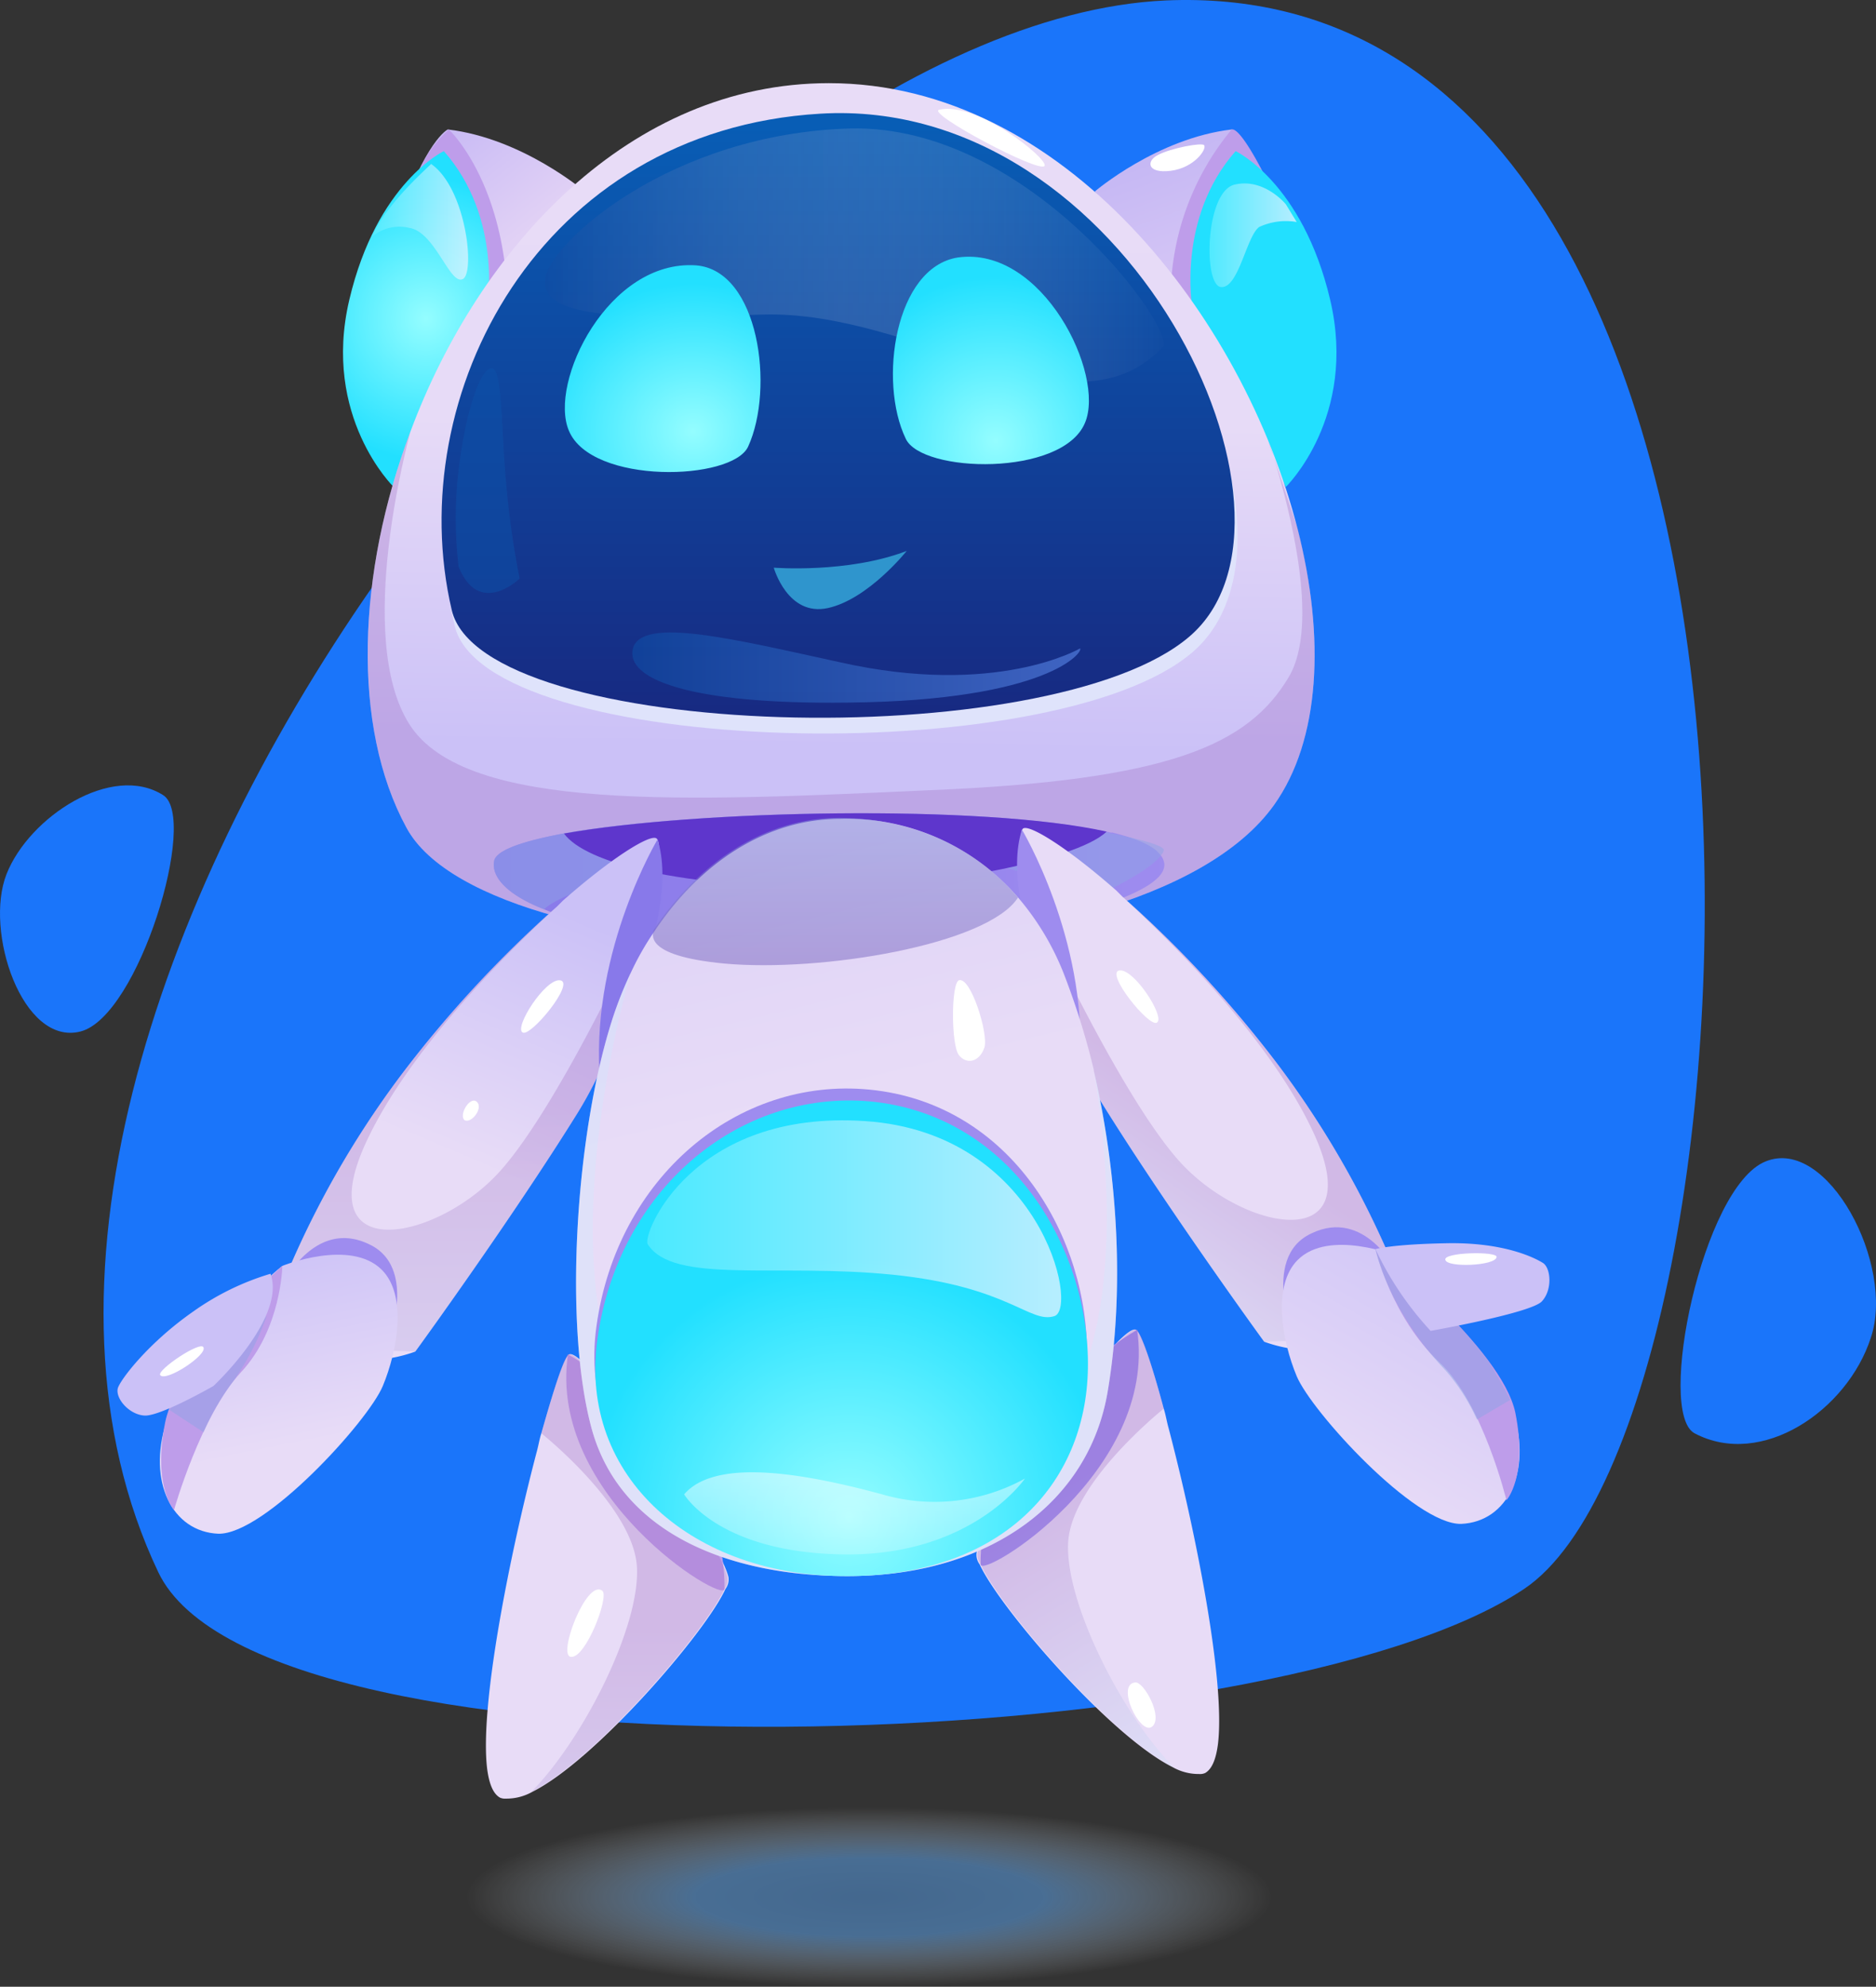 <svg xmlns="http://www.w3.org/2000/svg" xmlns:xlink="http://www.w3.org/1999/xlink" width="190.495" height="201.745" viewBox="0 0 190.495 201.745">
	<rect x="0" y="0" width="190.495" height="201.745" fill="#333333" stroke="none"/>
	<defs>
		<style>
			/* Animation styles*/
			ellipse#Ellipse_64 {
			transition: all 100ms linear;
			}
			
			g#ranka_kaire {
			transition: all 100ms linear;
			transform-box: fill-box;
			}
			
			g#ranka_desine {
			transition: all 100ms linear;
			transform-box: fill-box;
			}
			
			g#Group_750{
			transition: all 100ms linear;
			}
			
			g#gr:hover ellipse#Ellipse_64 {
			transition: all 100ms linear;
			ry: 7.6px;
			rx: 35.8px;
			}
			
			g#Group_751:hover g#Group_750 {
			transition: all 100ms linear;
			transform: translateY(-13px);
			}
			
			g#Group_751:hover g#ranka_kaire {
			transition: all 100ms linear;
			transform-box: fill-box;
			transform: translate(5px, -14px) rotate(14deg);
			}
			
			g#Group_751:hover g#ranka_desine {
			transition: all 100ms linear;
			transform-box: fill-box;
			transform: translate(1px, 0px) rotate(-14deg);
			}
			
			.cls-1, .cls-21, .cls-23, .cls-24, .cls-26, .cls-34, .cls-42, .cls-50 {
			opacity: 0.5;
			}
			
			.cls-1 {
			fill: url(#radial-gradient);
			}
			
			.cls-2 {
			fill: #1a75fa;
			}
			
			.cls-3 {
			fill: url(#linear-gradient);
			}
			
			.cls-4 {
			fill: url(#linear-gradient-2);
			}
			
			.cls-19, .cls-25, .cls-30, .cls-38, .cls-47, .cls-5, .cls-9 {
			opacity: 0.3;
			}
			
			.cls-5 {
			fill: url(#linear-gradient-3);
			}
			
			.cls-6 {
			fill: url(#linear-gradient-4);
			}
			
			.cls-7 {
			fill: url(#linear-gradient-5);
			}
			
			.cls-8 {
			fill: #fff;
			}
			
			.cls-9 {
			fill: url(#linear-gradient-6);
			}
			
			.cls-10 {
			fill: url(#linear-gradient-7);
			}
			
			.cls-11 {
			fill: url(#linear-gradient-8);
			}
			
			.cls-12 {
			fill: url(#linear-gradient-9);
			}
			
			.cls-13 {
			fill: url(#linear-gradient-10);
			}
			
			.cls-14 {
			fill: url(#radial-gradient-2);
			}
			
			.cls-15 {
			fill: url(#radial-gradient-3);
			}
			
			.cls-16 {
			fill: url(#linear-gradient-11);
			}
			
			.cls-17 {
			fill: #dfe3fb;
			}
			
			.cls-18 {
			fill: url(#linear-gradient-12);
			}
			
			.cls-19 {
			fill: url(#linear-gradient-13);
			}
			
			.cls-20 {
			fill: url(#linear-gradient-14);
			}
			
			.cls-21 {
			fill: url(#linear-gradient-15);
			}
			
			.cls-22 {
			fill: url(#linear-gradient-16);
			}
			
			.cls-23 {
			fill: url(#linear-gradient-17);
			}
			
			.cls-24 {
			fill: url(#linear-gradient-18);
			}
			
			.cls-25 {
			fill: url(#linear-gradient-19);
			}
			
			.cls-26 {
			fill: url(#linear-gradient-20);
			}
			
			.cls-27, .cls-28, .cls-51, .cls-52 {
			opacity: 0.72;
			}
			
			.cls-27 {
			fill: url(#linear-gradient-21);
			}
			
			.cls-28 {
			fill: url(#linear-gradient-22);
			}
			
			.cls-29 {
			fill: url(#linear-gradient-23);
			}
			
			.cls-30 {
			fill: url(#linear-gradient-24);
			}
			
			.cls-31 {
			fill: url(#linear-gradient-25);
			}
			
			.cls-32 {
			fill: url(#linear-gradient-26);
			}
			
			.cls-33 {
			fill: url(#linear-gradient-27);
			}
			
			.cls-34 {
			fill: url(#linear-gradient-28);
			}
			
			.cls-35 {
			fill: url(#linear-gradient-29);
			}
			
			.cls-36 {
			fill: url(#linear-gradient-30);
			}
			
			.cls-37 {
			fill: url(#linear-gradient-31);
			}
			
			.cls-38 {
			fill: url(#linear-gradient-32);
			}
			
			.cls-39 {
			fill: url(#linear-gradient-33);
			}
			
			.cls-40 {
			fill: url(#linear-gradient-34);
			}
			
			.cls-41 {
			fill: url(#linear-gradient-35);
			}
			
			.cls-42 {
			fill: url(#linear-gradient-36);
			}
			
			.cls-43 {
			fill: url(#linear-gradient-37);
			}
			
			.cls-44 {
			fill: url(#linear-gradient-38);
			}
			
			.cls-45 {
			fill: #2f95cd;
			}
			
			.cls-46 {
			fill: url(#linear-gradient-39);
			}
			
			.cls-47 {
			fill: url(#linear-gradient-40);
			}
			
			.cls-48 {
			fill: url(#linear-gradient-41);
			}
			
			.cls-49 {
			fill: url(#radial-gradient-4);
			}
			
			.cls-50 {
			fill: url(#linear-gradient-42);
			}
			
			.cls-51 {
			fill: url(#linear-gradient-43);
			}
			
			.cls-52 {
			fill: url(#linear-gradient-44);
			}
			
			.cls-53 {
			fill: url(#radial-gradient-5);
			}
			
			.cls-54 {
			fill: url(#radial-gradient-6);
			}
		</style>
		<radialGradient id="radial-gradient" cx="0.5" cy="0.499" r="0.5" gradientTransform="matrix(1, 0, 0, -1, 0, 0.999)" gradientUnits="objectBoundingBox">
			<stop offset="0" stop-color="#559dea" />
			<stop offset="0.431" stop-color="#5ea9f5" />
			<stop offset="1" stop-color="#fff" stop-opacity="0" />
		</radialGradient>
		<linearGradient id="linear-gradient" x1="-5.981" y1="-4.374" x2="-5.752" y2="-3.378" gradientUnits="objectBoundingBox">
			<stop offset="0" stop-color="#cbc1f7" />
			<stop offset="1" stop-color="#e8dcf7" />
		</linearGradient>
		<linearGradient id="linear-gradient-2" x1="-8.94" y1="-7.11" x2="-8.94" y2="-6.428" gradientUnits="objectBoundingBox">
			<stop offset="0" stop-color="#be9dea" />
			<stop offset="1" stop-color="#9e8cef" />
		</linearGradient>
		<linearGradient id="linear-gradient-3" x1="0.5" y1="0.358" x2="0.71" y2="1.14" gradientUnits="objectBoundingBox">
			<stop offset="0" stop-color="#9d68c2" />
			<stop offset="1" stop-color="#ccedff" />
		</linearGradient>
		<linearGradient id="linear-gradient-4" x1="-26.812" y1="0.604" x2="-26.583" y2="1.6" xlink:href="#linear-gradient" />
		<linearGradient id="linear-gradient-5" x1="-41.392" y1="2.275" x2="-41.392" y2="2.958" xlink:href="#linear-gradient-2" />
		<linearGradient id="linear-gradient-6" x1="-33.186" y1="0.638" x2="-33.186" y2="1.598" xlink:href="#linear-gradient-3" />
		<linearGradient id="linear-gradient-7" x1="0.5" y1="-0.42" x2="0.792" y2="0.254" gradientUnits="objectBoundingBox">
			<stop offset="0" stop-color="#b9acf4" />
			<stop offset="1" stop-color="#e1d1f5" />
		</linearGradient>
		<linearGradient id="linear-gradient-8" x1="0.496" y1="6.746" x2="0.496" y2="7.745" xlink:href="#linear-gradient-2" />
		<linearGradient id="linear-gradient-9" x1="0.31" y1="-0.235" x2="0.5" y2="0.728" xlink:href="#linear-gradient-7" />
		<linearGradient id="linear-gradient-10" x1="0.496" y1="7.894" x2="0.496" y2="8.896" xlink:href="#linear-gradient-2" />
		<radialGradient id="radial-gradient-2" cx="0.499" cy="0.499" r="0.385" gradientTransform="matrix(2.299, 0, 0, -1, -0.648, 8.551)" gradientUnits="objectBoundingBox">
			<stop offset="0" stop-color="#94fdff" />
			<stop offset="1" stop-color="#22e0ff" />
		</radialGradient>
		<radialGradient id="radial-gradient-3" cx="0.499" cy="0.499" r="0.876" gradientTransform="translate(0.998 0.739) rotate(180) scale(1 0.481)" xlink:href="#radial-gradient-2" />
		<linearGradient id="linear-gradient-11" x1="0.519" y1="0.804" x2="0.531" y2="-0.01" gradientUnits="objectBoundingBox">
			<stop offset="0" stop-color="#cbc1f7" />
			<stop offset="0.094" stop-color="#cbc1f7" />
			<stop offset="0.533" stop-color="#e7dbf7" />
			<stop offset="1" stop-color="#e8dcf7" />
		</linearGradient>
		<linearGradient id="linear-gradient-12" x1="0.517" y1="-0.089" x2="0.517" y2="1.118" gradientUnits="objectBoundingBox">
			<stop offset="0" stop-color="#0665bd" />
			<stop offset="1" stop-color="#1a1f77" />
		</linearGradient>
		<linearGradient id="linear-gradient-13" y1="1.023" x2="0.5" y2="2.023" xlink:href="#linear-gradient-3" />
		<linearGradient id="linear-gradient-14" y1="1.592" x2="1.001" y2="1.592" gradientUnits="objectBoundingBox">
			<stop offset="0" stop-color="#8879ea" />
			<stop offset="1" stop-color="#9e8cef" />
		</linearGradient>
		<linearGradient id="linear-gradient-15" x1="0.5" y1="1.902" x2="0.5" y2="2.908" gradientUnits="objectBoundingBox">
			<stop offset="0" stop-color="#8da4e5" />
			<stop offset="1" stop-color="#755cbb" />
		</linearGradient>
		<linearGradient id="linear-gradient-16" x1="0.485" y1="2.639" x2="0.508" y2="3.986" gradientUnits="objectBoundingBox">
			<stop offset="0" stop-color="#5e36cc" />
			<stop offset="1" stop-color="#6c4a96" />
		</linearGradient>
		<linearGradient id="linear-gradient-17" x1="-0.001" y1="6.01" x2="0.999" y2="6.01" gradientUnits="objectBoundingBox">
			<stop offset="0" stop-color="#0d49a1" />
			<stop offset="1" stop-color="#fff" stop-opacity="0" />
		</linearGradient>
		<linearGradient id="linear-gradient-18" x1="-0.001" y1="8.628" x2="0.999" y2="8.628" gradientUnits="objectBoundingBox">
			<stop offset="0" stop-color="#0b52aa" />
			<stop offset="1" stop-color="#6a9bff" />
		</linearGradient>
		<linearGradient id="linear-gradient-19" x1="0.432" y1="73.188" x2="0.432" y2="74.201" xlink:href="#linear-gradient-3" />
		<linearGradient id="linear-gradient-20" x1="3.75" y1="6.5" x2="3.75" y2="7.499" xlink:href="#linear-gradient-18" />
		<linearGradient id="linear-gradient-21" y1="14.353" x2="1.001" y2="14.353" gradientUnits="objectBoundingBox">
			<stop offset="0" stop-color="#59eeff" />
			<stop offset="1" stop-color="#eff4ff" />
		</linearGradient>
		<linearGradient id="linear-gradient-22" x1="0.001" y1="13.142" x2="1.001" y2="13.142" xlink:href="#linear-gradient-21" />
		<linearGradient id="linear-gradient-23" x1="0.553" y1="0.083" x2="0.398" y2="0.578" xlink:href="#linear-gradient" />
		<linearGradient id="linear-gradient-24" x1="2.109" y1="0.46" x2="2.109" y2="1.577" xlink:href="#linear-gradient-3" />
		<linearGradient id="linear-gradient-25" x1="2.336" y1="-4.05" x2="2.24" y2="-3.061" xlink:href="#linear-gradient-2" />
		<linearGradient id="linear-gradient-26" x1="0.373" y1="0" x2="0.5" y2="0.712" xlink:href="#linear-gradient" />
		<linearGradient id="linear-gradient-27" x1="12.097" y1="7.51" x2="12.097" y2="8.459" xlink:href="#linear-gradient-2" />
		<linearGradient id="linear-gradient-28" x1="14.889" y1="15.713" x2="14.889" y2="16.869" xlink:href="#linear-gradient-15" />
		<linearGradient id="linear-gradient-29" x1="9.336" y1="12.97" x2="9.493" y2="14.344" xlink:href="#linear-gradient" />
		<linearGradient id="linear-gradient-30" x1="3.503" y1="1.332" x2="4.333" y2="1.332" xlink:href="#linear-gradient-14" />
		<linearGradient id="linear-gradient-31" x1="-10.719" y1="-1.022" x2="-10.531" y2="0.111" xlink:href="#linear-gradient" />
		<linearGradient id="linear-gradient-32" x1="0.706" y1="0.643" x2="-0.18" y2="2.138" gradientUnits="objectBoundingBox">
			<stop offset="0" stop-color="#9d68c2" />
			<stop offset="0.294" stop-color="#c8e1fa" />
			<stop offset="1" stop-color="#ccedff" />
		</linearGradient>
		<linearGradient id="linear-gradient-33" x1="-37.752" y1="-6.096" x2="-37.849" y2="-5.107" xlink:href="#linear-gradient-2" />
		<linearGradient id="linear-gradient-34" x1="1" y1="0" x2="0.5" y2="1" xlink:href="#linear-gradient" />
		<linearGradient id="linear-gradient-35" x1="-16.144" y1="21.196" x2="-16.144" y2="22.207" xlink:href="#linear-gradient-2" />
		<linearGradient id="linear-gradient-36" x1="-17.394" y1="31.243" x2="-17.394" y2="32.408" xlink:href="#linear-gradient-15" />
		<linearGradient id="linear-gradient-37" x1="0.992" y1="37.326" x2="1.117" y2="39.297" xlink:href="#linear-gradient" />
		<linearGradient id="linear-gradient-38" x1="-71.353" y1="0.204" x2="-70.523" y2="0.204" xlink:href="#linear-gradient-14" />
		<linearGradient id="linear-gradient-39" x1="0.429" y1="-0.644" x2="0.603" y2="0.347" xlink:href="#linear-gradient" />
		<linearGradient id="linear-gradient-40" x1="0.499" y1="-1.065" x2="0.499" y2="-0.065" xlink:href="#linear-gradient-3" />
		<linearGradient id="linear-gradient-41" x1="0.499" y1="-1.57" x2="0.499" y2="-0.57" xlink:href="#linear-gradient-2" />
		<radialGradient id="radial-gradient-4" cx="0.53" cy="0.877" r="0.51" gradientTransform="matrix(1, 0, 0, -1.036, 0, 1.784)" xlink:href="#radial-gradient-2" />
		<linearGradient id="linear-gradient-42" y1="-0.421" y2="1.125" xlink:href="#linear-gradient-15" />
		<linearGradient id="linear-gradient-43" x1="0.001" y1="-2.201" x2="1.001" y2="-2.201" xlink:href="#linear-gradient-21" />
		<linearGradient id="linear-gradient-44" x1="0.5" y1="-0.589" x2="0.5" y2="1.874" gradientUnits="objectBoundingBox">
			<stop offset="0" stop-color="#fff" stop-opacity="0.969" />
			<stop offset="1" stop-color="#fff" stop-opacity="0" />
		</linearGradient>
		<radialGradient id="radial-gradient-5" cx="0.516" cy="0.845" r="0.721" gradientTransform="matrix(1, 0, 0, -0.986, 0, 1.677)" xlink:href="#radial-gradient-2" />
		<radialGradient id="radial-gradient-6" cx="0.639" cy="0.762" r="0.707" gradientTransform="translate(1.278 1.469) rotate(180) scale(1 0.928)" xlink:href="#radial-gradient-2" />
	</defs>
	<g id="Component_15_21" data-name="Component 15 – 21" transform="translate(0 0)">
		<g id="gr">
			<ellipse id="Ellipse_64" data-name="Ellipse 64" class="cls-1" cx="40.8" cy="9.1" rx="40.8" ry="9.1" transform="translate(47.47 183.545)" />
			<g id="Group_751" data-name="Group 751" transform="translate(-25.03 -24.255)">
				<g id="Group_749" data-name="Group 749">
					<path id="Path_1640" data-name="Path 1640" class="cls-2" d="M41.1,183.9c10.6,22.3,112.9,19,138.7,1.7S212.7,21.3,143.4,24.3C92.8,26.6,13.9,126.7,41.1,183.9Z" />
					<path id="Path_1641" data-name="Path 1641" class="cls-2" d="M197.1,169.8c-3.9-2.1.8-25,7.2-27.6,6.3-2.6,13.2,10.5,10.7,17.9C212.6,167.5,203.9,173.4,197.1,169.8Z" />
					<path id="Path_1642" data-name="Path 1642" class="cls-2" d="M41.6,105c3.6,2.3-2.5,22.5-8.4,24s-9.8-10.2-7.5-16S36.4,101.7,41.6,105Z" />
				</g>
				<g id="Group_750" data-name="Group 750">
					<path id="Path_1643" data-name="Path 1643" class="cls-3" d="M143.2,167.3c.2.6.3,1.3.5,2,2.7,10.3,5.8,25.7,5,32.1-.2,1.5-.6,2.5-1.3,2.9a1.268,1.268,0,0,1-.6.1,5.379,5.379,0,0,1-2.7-.7h0c-6.4-3.2-17.6-16.2-19.6-20.6a1.594,1.594,0,0,1-.3-1.2c1.1-4.4,14.6-23.6,16.2-22.6C140.9,159.6,142,162.8,143.2,167.3Z" />
					<path id="Path_1644" data-name="Path 1644" class="cls-4" d="M124.6,183.1c0,1.6,18-9.4,15.9-23.8C140.5,159.3,124.6,168.1,124.6,183.1Z" />
					<path id="Path_1645" data-name="Path 1645" class="cls-5" d="M143.2,167.3s-9.3,7.4-9.7,13.5c-.4,6,5.4,17.5,10.7,22.9-6.4-3.2-17.6-16.2-19.6-20.6a1.594,1.594,0,0,1-.3-1.2c1.1-4.4,14.6-23.6,16.2-22.6C140.9,159.6,142,162.8,143.2,167.3Z" />
					<path id="Path_1646" data-name="Path 1646" class="cls-6" d="M80,169.8c-.2.6-.3,1.3-.5,2-2.7,10.3-5.8,25.7-5,32.1.2,1.5.6,2.5,1.3,2.9a1.268,1.268,0,0,0,.6.1,5.379,5.379,0,0,0,2.7-.7h0c6.4-3.2,17.6-16.2,19.6-20.6a1.594,1.594,0,0,0,.3-1.2c-1.1-4.4-14.6-23.6-16.2-22.6C82.3,162.1,81.3,165.2,80,169.8Z" />
					<path id="Path_1647" data-name="Path 1647" class="cls-7" d="M98.6,185.6c0,1.6-18-9.4-15.9-23.8C82.8,161.8,98.7,170.6,98.6,185.6Z" />
					<path id="Path_1648" data-name="Path 1648" class="cls-8" d="M86.2,185.8c.7.6-1.7,6.9-3.2,6.7C81.6,192.4,84.6,184.5,86.2,185.8Z" />
					<path id="Path_1649" data-name="Path 1649" class="cls-8" d="M140.3,195.1c.9-.1,2.9,3.6,1.7,4.5S138.3,195.3,140.3,195.1Z" />
					<path id="Path_1650" data-name="Path 1650" class="cls-9" d="M80,169.8s9.3,7.4,9.7,13.5c.4,6-5.4,17.5-10.7,22.9,6.4-3.2,17.6-16.2,19.6-20.6a1.594,1.594,0,0,0,.3-1.2c-1.1-4.4-14.6-23.6-16.2-22.6C82.3,162.1,81.3,165.2,80,169.8Z" />
					<path id="Path_1651" data-name="Path 1651" class="cls-10" d="M84.4,43.7s-6.3-5.4-13.9-6.3c0,0-2.3,1.1-5.1,9.6s2.3,25.1,2.3,25.1Z" />
					<path id="Path_1652" data-name="Path 1652" class="cls-11" d="M67.6,41.6a11.512,11.512,0,0,1,3-4.2s6.3,5.8,6,19.7L74.8,59Z" />
					<path id="Path_1653" data-name="Path 1653" class="cls-12" d="M136.2,43.7s6.3-5.4,13.9-6.3c0,0,2.3,1.1,5.1,9.6s-2.3,25.1-2.3,25.1Z" />
					<path id="Path_1654" data-name="Path 1654" class="cls-13" d="M150.1,37.4a26.86,26.86,0,0,0-6.2,17.3l2.4,1.5,7-14.4S151,37.2,150.1,37.4Z" />
					<path id="Path_1655" data-name="Path 1655" class="cls-14" d="M146.1,55.5s-1.6-9.1,4.4-15.9c0,0,6.8,3.2,9.6,15.1s-4.5,19-4.5,19Z" />
					<path id="Path_1656" data-name="Path 1656" class="cls-15" d="M74.5,55.5s1.6-9.1-4.4-15.9c0,0-6.8,3.2-9.6,15.1s4.5,19,4.5,19Z" />
					<path id="Path_1657" data-name="Path 1657" class="cls-16" d="M154.4,106c-14,19.6-79.6,18.1-88.1,2.3-5.6-10.3-5-25.9.4-40.2,7-18.8,22.3-35.4,42.5-35.4,23.8,0,42.1,23.7,47.6,45.3C159.6,89,159.1,99.4,154.4,106Z" />
					<path id="Path_1658" data-name="Path 1658" class="cls-17" d="M71.2,87.8c3.1,13.3,60.8,14.8,74.9,2.7,14.2-12.1-6.2-55-37.5-53.1C80.1,39.1,66.1,66,71.2,87.8Z" />
					<path id="Path_1659" data-name="Path 1659" class="cls-18" d="M70.9,86.2c3.1,13.3,60.8,14.8,74.9,2.7,14.2-12.1-6.2-55-37.5-53.1C79.8,37.5,65.8,64.4,70.9,86.2Z" />
					<path id="Path_1660" data-name="Path 1660" class="cls-19" d="M154.4,106c-14,19.6-79.6,18.1-88.1,2.3-5.6-10.3-5-25.9.4-40.2h0c-.2.8-5.7,20.9-.1,29.7,5.7,9,28.4,7.8,52.8,6.7,24.4-1,32.4-4.6,36.5-11.5,3.2-5.4,0-17.3-1.5-22.2l2.4,7.1C159.6,89,159.1,99.4,154.4,106Z" />
					<path id="Path_1661" data-name="Path 1661" class="cls-20" d="M109.3,120.4c-13.6,0-23.5-1.5-29-3.8h0c-3.6-1.4-5.4-3.2-5.1-4.9.2-1.1,2.8-2,7-2.8,12.4-2.2,38-2.9,51.8-.8q1.8.3,3.3.6c.2,0,.4.1.6.1h.1c2.4.6,4.1,1.3,4.8,2.2a1.612,1.612,0,0,1,.4.7C144.6,116.1,121.6,120.4,109.3,120.4Z" />
					<path id="Path_1662" data-name="Path 1662" class="cls-21" d="M143.2,110.6a.758.758,0,0,1-.2.4c-1.3,1.9-6.8,4.3-6.8,4.3s-20.8-8.5-37.7-4.7-18.2,6-18.2,6h0c-3.6-1.4-5.4-3.2-5.1-4.9.2-1.1,2.8-2,7-2.8,12.4-2.2,38-2.9,51.8-.8,1.4.3,2.8.5,3.9.8h.1C141.4,109.6,143.3,110.2,143.2,110.6Z" />
					<path id="Path_1663" data-name="Path 1663" class="cls-22" d="M137.4,108.7c-3.2,3.1-18.7,5.7-27.5,5.7-15.8,0-25.4-2.5-27.6-5.5C95.7,106.5,124.8,105.9,137.4,108.7Z" />
					<path id="Path_1664" data-name="Path 1664" class="cls-23" d="M80.4,52.5c-.7,4.3,8.9,4.1,22,3.7,15.7-.5,31.5,13,40.7,3.3,1.5-1.6-13.5-22.6-31.7-22.2C93.2,37.8,81,48.8,80.4,52.5Z" />
					<path id="Path_1665" data-name="Path 1665" class="cls-24" d="M89.3,90.1c-.8,3.1,5.7,5.7,21.8,5.5,20.4-.2,24-5.2,23.6-5.5,0,0-8.5,5-24.4,1.4C99.7,89.2,90.2,86.8,89.3,90.1Z" />
					<path id="Path_1666" data-name="Path 1666" class="cls-25" d="M154.3,70.5l-.5-1.4a9.33,9.33,0,0,1,.5,1.4Z" />
					<path id="Path_1667" data-name="Path 1667" class="cls-8" d="M120.4,35.4c-1.4.3,10.2,6.5,10.7,5.7C131.5,40.4,124.2,34.5,120.4,35.4Z" />
					<path id="Path_1668" data-name="Path 1668" class="cls-8" d="M142.6,40c-1.2.6-1.1,1.9,1.3,1.6s3.7-2.2,3.4-2.6C147.1,38.7,143.9,39.3,142.6,40Z" />
					<path id="Path_1669" data-name="Path 1669" class="cls-26" d="M71.6,81.8a41.236,41.236,0,0,1,.1-10.6c.8-6.1,2.4-10,3.4-9.5,1,.6.8,6.5,1.4,12.4A85.49,85.49,0,0,0,77.8,83S73.7,87,71.6,81.8Z" />
					<path id="Path_1670" data-name="Path 1670" class="cls-27" d="M155.6,45s-2.2-2.7-5.2-2-3.2,10.2-1.4,10.4,2.6-5.2,3.9-6.1a6.459,6.459,0,0,1,3.8-.5Z" />
					<path id="Path_1671" data-name="Path 1671" class="cls-28" d="M62.8,48.3a4.3,4.3,0,0,1,3.8-.9c2.6.4,4.1,5.8,5.4,5.2,1.3-.5.4-9.2-3.2-11.7C68.9,40.9,64.3,44.8,62.8,48.3Z" />
					<g id="ranka_kaire" data-name="ranka kaire">
						<path id="Path_1672" data-name="Path 1672" class="cls-29" d="M91.2,116.7c-1.2,5.9-3.6,14.3-7.6,20.7C77,148,67.5,161.1,67.2,161.5h0c-4.6,1.7-9.4.6-12.4-.4a17.566,17.566,0,0,1-3-1.3,95.19,95.19,0,0,1,13.9-26.3,117.446,117.446,0,0,1,15.9-17.2l.1-.1.2-.2.1-.1.1-.1.1-.1h0c5-4.4,8.9-6.8,9.5-6.3C92.2,109.8,92,112.7,91.2,116.7Z" />
						<path id="Path_1673" data-name="Path 1673" class="cls-30" d="M91.2,116.7c-1.2,5.9-3.6,14.3-7.6,20.7C77,148,67.5,161.1,67.2,161.5h0l-12.4-.4a17.566,17.566,0,0,1-3-1.3,95.19,95.19,0,0,1,13.9-26.3,117.446,117.446,0,0,1,15.9-17.2c-2.8,2.6-14.9,13.8-19.6,24.4-5.3,12.1,7.4,9.5,13.7,2.6S91,116.5,91,116.5Z" />
						<path id="Path_1674" data-name="Path 1674" class="cls-8" d="M78.1,129.1c-.9-.5,2.3-5.5,3.8-5.3C83.5,124,78.9,129.6,78.1,129.1Z" />
						<path id="Path_1675" data-name="Path 1675" class="cls-8" d="M73.4,136.1c-.7-.5-1.8,1.4-1.2,1.9C72.9,138.4,74.2,136.7,73.4,136.1Z" />
						<path id="Path_1676" data-name="Path 1676" class="cls-31" d="M53.9,154.4s3.2-6.4,8.6-3.8c5.4,2.5,1.5,11.3,1.5,11.3s-7.2,3.3-12.2-1.9a30.839,30.839,0,0,1,2.1-5.6Z" />
						<path id="Path_1677" data-name="Path 1677" class="cls-32" d="M53.7,152.8s6.9-2.8,10.1.4c2.6,2.6,1.6,8.2.1,11.8s-12,15.1-16.7,15c-4.7-.2-7.2-5.3-5.3-11.3C41.8,168.7,48.5,156.8,53.7,152.8Z" />
						<path id="Path_1678" data-name="Path 1678" class="cls-33" d="M53.7,152.8s-.1,6.4-4.2,10.8-6.8,14-6.8,14-2.2-2.4-.9-8.9S53.7,152.8,53.7,152.8Z" />
						<path id="Path_1679" data-name="Path 1679" class="cls-34" d="M42.2,167.4l3.5,2.3a25.136,25.136,0,0,1,3.1-5.3,26.843,26.843,0,0,0,3.3-6.5Z" />
						<path id="Path_1680" data-name="Path 1680" class="cls-35" d="M52.5,153.6a26.645,26.645,0,0,0-7.8,3.8c-4.6,3.2-7.4,6.9-7.7,7.8-.3,1,1.1,2.7,2.7,2.8s7-3,7-3S54.1,158.1,52.5,153.6Z" />
						<path id="Path_1682" data-name="Path 1682" class="cls-8" d="M41.3,163.9c-.4-.5,4.2-3.6,4.4-2.8C46,161.9,41.9,164.6,41.3,163.9Z" />
						<path id="Path_1683" data-name="Path 1683" class="cls-36" d="M91.8,109.5s-6.6,11-5.9,23.6C85.9,133.1,94.4,117.7,91.8,109.5Z" />
					</g>
					<g id="ranka_desine" data-name="ranka desine">
						<path id="Path_1684" data-name="Path 1684" class="cls-37" d="M129.4,115.7c1.2,5.9,3.6,14.3,7.6,20.7,6.6,10.6,16.1,23.7,16.4,24.1h0c4.6,1.7,9.4.6,12.4-.4a17.565,17.565,0,0,0,3-1.3,95.19,95.19,0,0,0-13.9-26.3A117.443,117.443,0,0,0,139,115.3l-.1-.1-.2-.2-.1-.1-.1-.1-.1-.1h0c-5-4.4-8.9-6.8-9.5-6.3C128.5,108.8,128.6,111.7,129.4,115.7Z" />
						<path id="Path_1685" data-name="Path 1685" class="cls-38" d="M129.4,115.7c1.2,5.9,3.6,14.3,7.6,20.7,6.6,10.6,16.1,23.7,16.4,24.1h0l12.4-.4a17.565,17.565,0,0,0,3-1.3,95.19,95.19,0,0,0-13.9-26.3A117.443,117.443,0,0,0,139,115.3c2.8,2.6,14.9,13.8,19.6,24.4,5.3,12.1-7.4,9.5-13.7,2.6s-15.3-26.8-15.3-26.8Z" />
						<path id="Path_1686" data-name="Path 1686" class="cls-8" d="M142.5,128.1c.9-.5-2.3-5.5-3.8-5.3S141.7,128.6,142.5,128.1Z" />
						<path id="Path_1687" data-name="Path 1687" class="cls-39" d="M166.8,153.3s-3.2-6.4-8.6-3.8c-5.4,2.5-1.5,11.3-1.5,11.3s7.2,3.3,12.2-1.9C168.8,158.9,168.2,156.6,166.8,153.3Z" />
						<path id="Path_1688" data-name="Path 1688" class="cls-40" d="M166.9,151.8s-6.9-2.8-10.1.4c-2.6,2.6-1.6,8.2-.1,11.8s12,15.1,16.7,15c4.7-.2,7.2-5.3,5.3-11.3C178.8,167.7,172.1,155.8,166.9,151.8Z" />
						<path id="Path_1689" data-name="Path 1689" class="cls-41" d="M164.7,151.1s1.6,6.9,6.5,11.5c4.4,4.1,6.8,14,6.8,14s2.2-2.4.9-8.9C177.5,161.1,164.7,151.1,164.7,151.1Z" />
						<path id="Path_1690" data-name="Path 1690" class="cls-42" d="M178.4,166.4l-3.4,2a19.984,19.984,0,0,0-3.2-5c-5.9-6.2-7.1-12.3-7.1-12.3l8,7.3a49.777,49.777,0,0,1,3.4,4C176.8,163.4,178.4,166.4,178.4,166.4Z" />
						<path id="Path_1691" data-name="Path 1691" class="cls-43" d="M164.7,151.1s1.6-.5,7.3-.6c5.8-.1,8.9,1.5,9.7,2s1,2.7-.1,3.9-11.3,3-11.3,3A32.53,32.53,0,0,1,164.7,151.1Z" />
						<path id="Path_1693" data-name="Path 1693" class="cls-8" d="M177,151.9c.1-.6-5.5-.5-5.2.3C172,153,176.9,152.8,177,151.9Z" />
					</g>
					<path id="Path_1694" data-name="Path 1694" class="cls-44" d="M128.8,108.5s6.6,11,5.9,23.6C134.7,132.1,126.2,116.6,128.8,108.5Z" />
					<path id="Path_1695" data-name="Path 1695" class="cls-45" d="M117.1,80.2s-3.9,4.9-8,5.8-5.5-4.1-5.5-4.1S111.1,82.5,117.1,80.2Z" />
					<path id="Path_1696" data-name="Path 1696" class="cls-46" d="M137.5,165.6c-1.9,11.2-12,18.7-26.4,18.7-12.6,0-23.2-4.7-26-15s-1.7-29.4,2-41.2a38.629,38.629,0,0,1,2-5.1h0a28.631,28.631,0,0,1,2.4-4.2h0c4.6-6.9,11.3-11.4,18.9-11.4a22.973,22.973,0,0,1,18.1,8.1A27.212,27.212,0,0,1,133,123a76.183,76.183,0,0,1,3.1,9.9v.1C138.6,143.8,139.2,155.6,137.5,165.6Z" />
					<path id="Path_1697" data-name="Path 1697" class="cls-47" d="M137.5,165.6c-1.9,11.2-12,18.7-26.4,18.7-12.6,0-23.2-4.7-26-15s-1.7-29.4,2-41.2a38.629,38.629,0,0,1,2-5.1h0s-7.6,25.2-1.5,41.3,34.4,15.7,44,5c9.1-10.1,4.9-34,4.5-36.3C138.6,143.8,139.2,155.6,137.5,165.6Z" />
					<path id="Path_1698" data-name="Path 1698" class="cls-48" d="M85.6,158.9c2.1-15.1,14.3-25.3,27.7-24,14.5,1.4,22.3,15.2,22.1,27.1s-8.9,21.1-24.4,21.1C95.4,183.1,83.6,173.1,85.6,158.9Z" />
					<path id="Path_1699" data-name="Path 1699" class="cls-49" d="M85.7,160.2c2.1-15.1,14.3-25.3,27.7-24.1,14.5,1.4,22.3,15.2,22.1,27.1s-8.9,21.1-24.4,21.1C95.5,184.4,83.7,174.3,85.7,160.2Z" />
					<path id="Path_1700" data-name="Path 1700" class="cls-50" d="M128.4,115.4c-3.1,4.8-20,7.6-29.8,6.7-8.5-.8-7.2-3.1-7.2-3.4h0c4.6-6.9,11.3-11.4,18.9-11.4C118.2,107.4,124.3,110.6,128.4,115.4Z" />
					<path id="Path_1701" data-name="Path 1701" class="cls-8" d="M122.4,123.8c-.8.3-.8,6.6,0,7.6s2.1.7,2.6-.8C125.4,129.2,123.6,123.4,122.4,123.8Z" />
					<path id="Path_1702" data-name="Path 1702" class="cls-51" d="M90.8,150.6c2.6,4.1,13.1,1.9,24.9,3.1s13.9,5,16.4,4.2-1.4-18.6-19.2-19.8C95.3,136.9,90.2,149.6,90.8,150.6Z" />
					<path id="Path_1703" data-name="Path 1703" class="cls-52" d="M94.5,176s3.5,6,16.4,6.1,18.2-7.7,18.2-7.7a18.981,18.981,0,0,1-14.5,1.6C106.1,173.7,97.6,172.4,94.5,176Z" />
					<path id="Path_1755" data-name="Path 1755" class="cls-53" d="M117,68.8c1.6,3.5,15.9,3.9,18.2-1.6,2.1-4.9-4.3-18-12.9-16.8C115.9,51.4,114.2,63,117,68.8Z" />
					<path id="Path_1756" data-name="Path 1756" class="cls-54" d="M101,69.6c-1.6,3.5-15.9,3.9-18.2-1.6-2.1-4.9,4-17.4,12.9-16.8C102.1,51.7,103.7,63.7,101,69.6Z" />
				</g>
			</g>
		</g>
	</g>
</svg>
